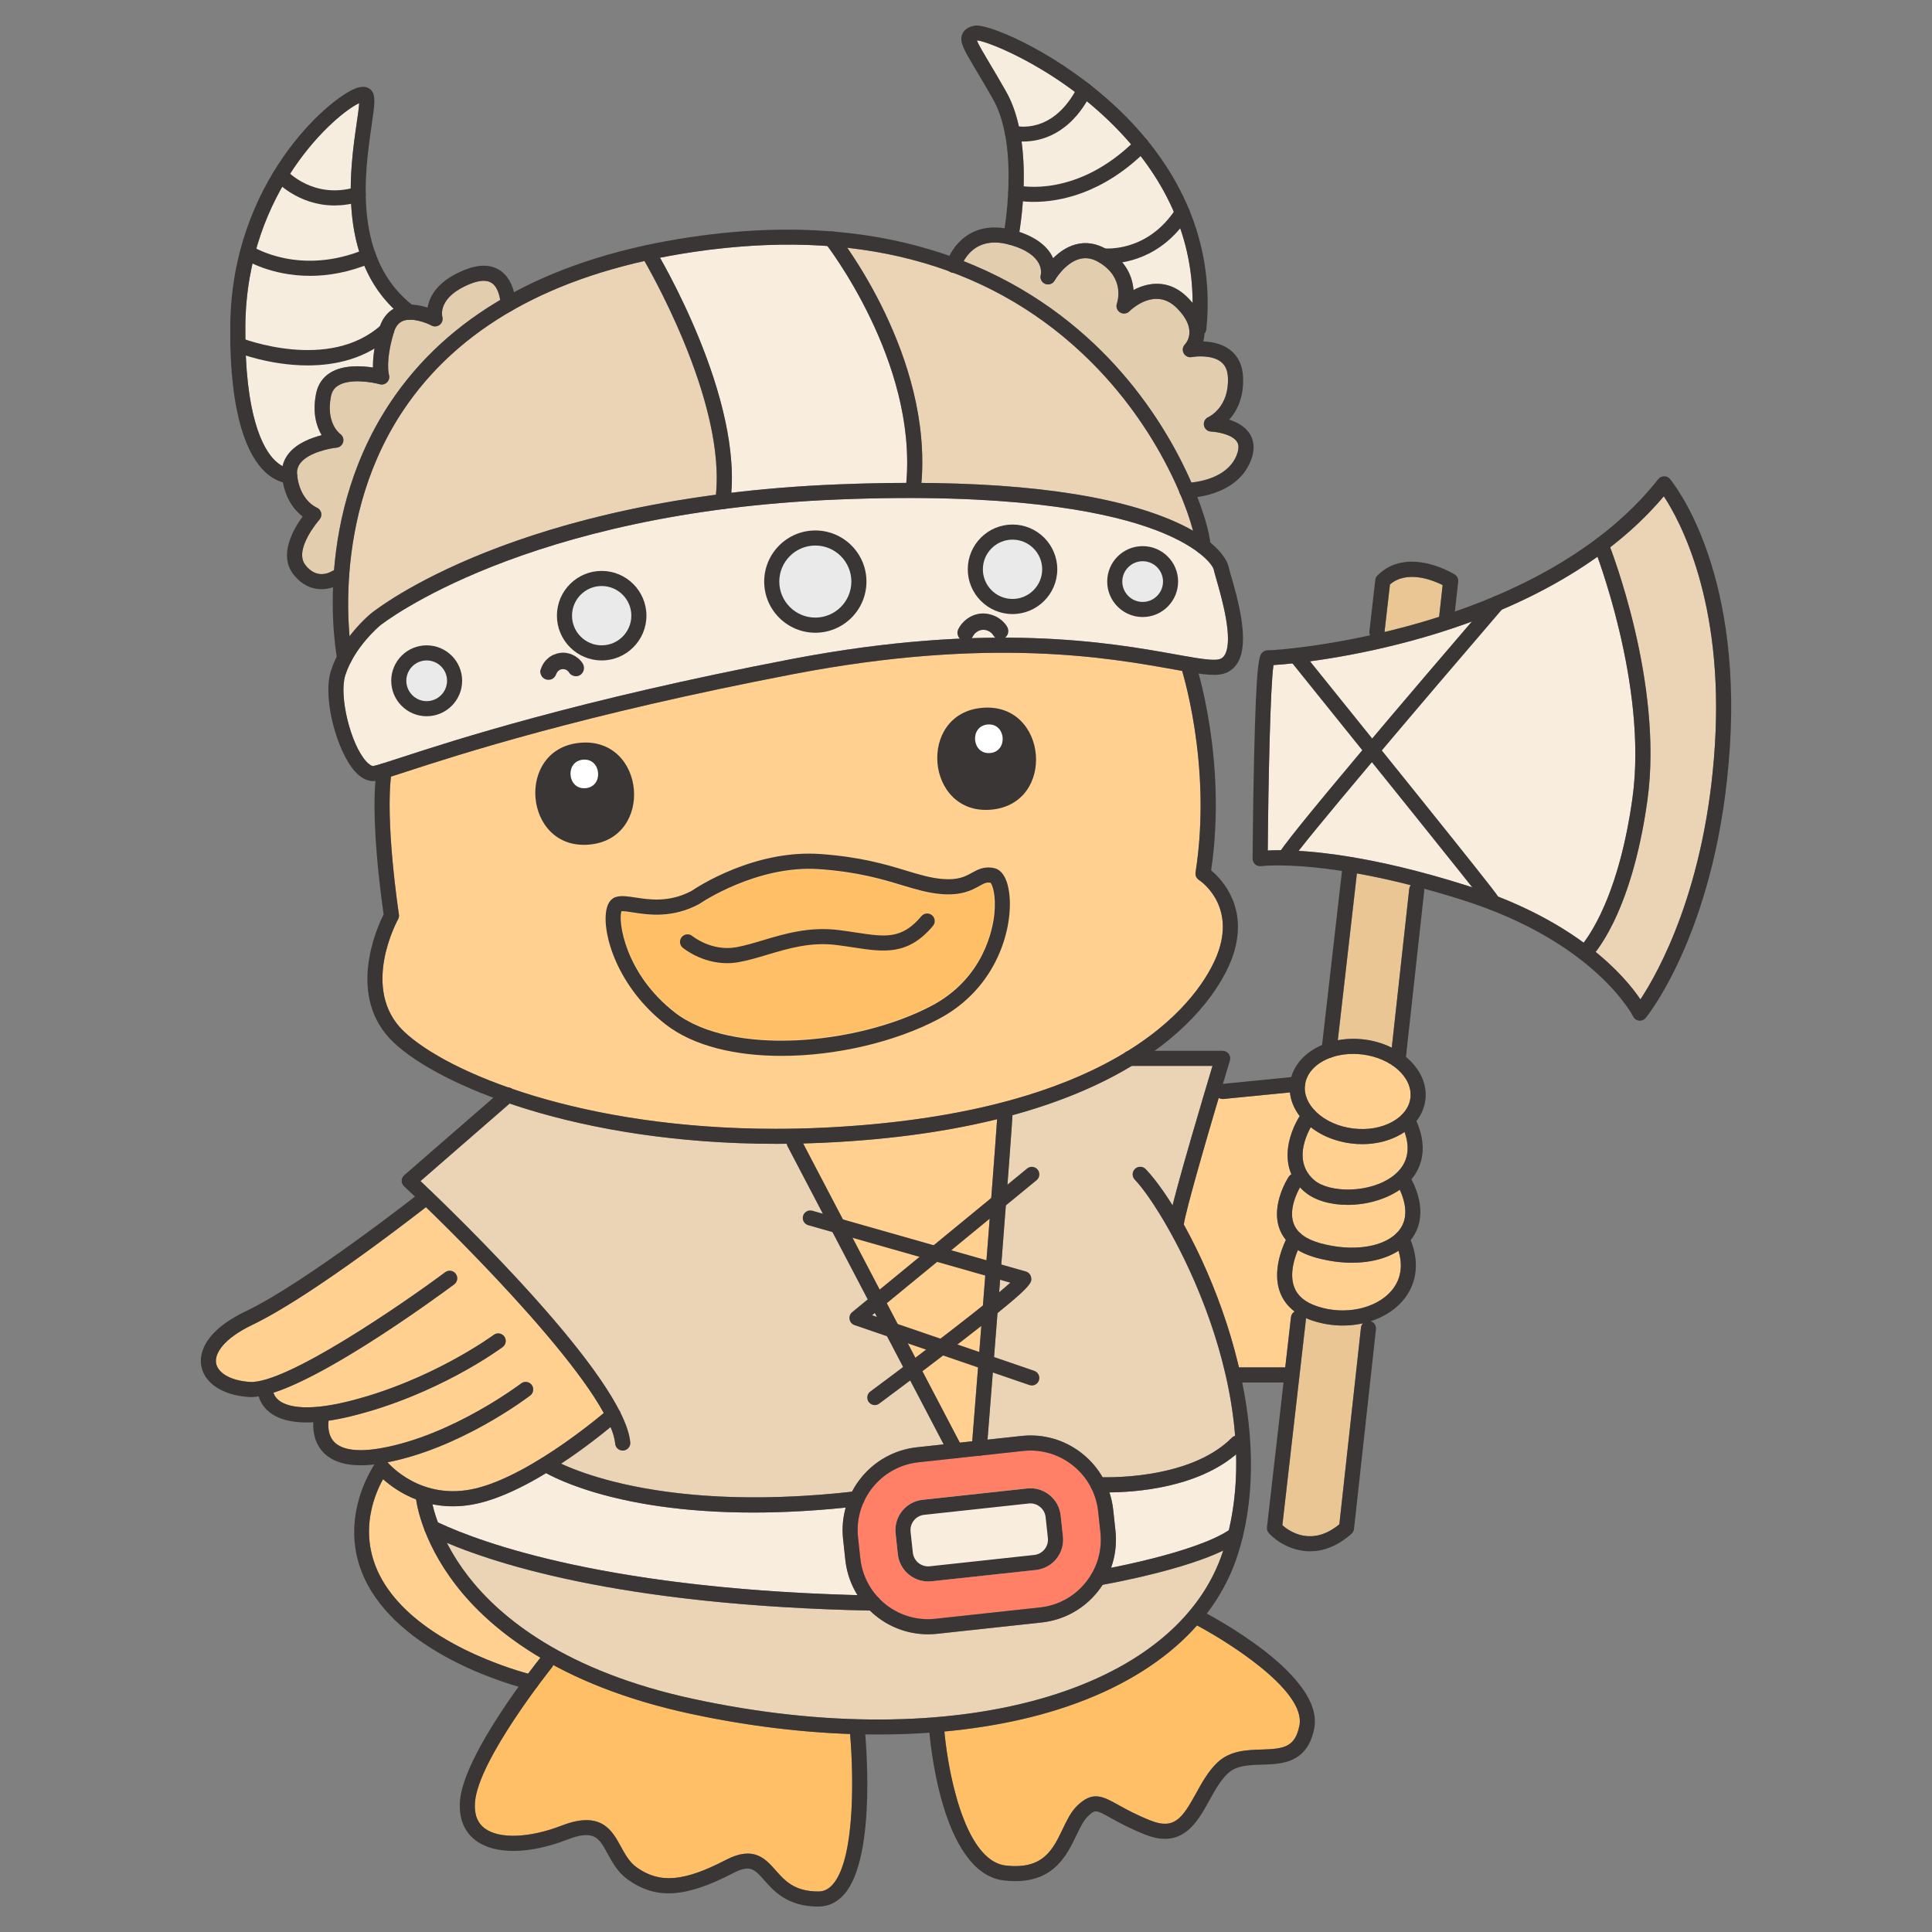 <svg xmlns="http://www.w3.org/2000/svg" xml:space="preserve" id="DuckHalloween" x="0" y="0" version="1.1" viewBox="0 0 512 512" enable-background="new 0 0 512 512">
  <rect x="0" y="0" width="512" height="512" fill="#808080" stroke="none"/>
  <g fill="#000000" class="color000000 svgShape">
    <g fill="#000000" class="color000000 svgShape">
      <g fill="#000000" class="color000000 svgShape">
        <g fill="#000000" class="color000000 svgShape">
          <path d="M368.36,154.89c4.54-3.89,11.34-1.14,13.96,0.16l-0.93,8.42c-1.49,0.48-2.96,0.93-4.38,1.35
					c-3.48,1.02-6.86,1.91-10.1,2.68L368.36,154.89z" fill="#eac694" class="coloreab894 svgShape"></path>
        </g>
      </g>
      <g fill="#000000" class="color000000 svgShape">
        <g fill="#000000" class="color000000 svgShape">
          <path d="M370.78,326.06c-0.22,0.27-0.45,0.53-0.7,0.78c-0.02,0.02-0.04,0.04-0.06,0.06
					c-3.91,3.76-11.95,4.83-20.17,2.55c-3.74-1.04-6.1-2.77-6.99-5.14c-1.37-3.62,0.76-8.04,1.66-9.64c0.34,0.37,0.7,0.73,1.11,1.08
					c2.75,2.39,7.02,3.56,11.52,3.56c4.86,0,9.98-1.38,13.81-4.04C372.48,318.59,373.39,322.78,370.78,326.06z" fill="#ffd08f" class="colorffec8f svgShape"></path>
        </g>
      </g>
      <g fill="#000000" class="color000000 svgShape">
        <g fill="#000000" class="color000000 svgShape">
          <path d="M371.05,300.71c0.41-0.23,0.79-0.48,1.16-0.73c1.7,4.75,0.72,8.71-2.9,11.55
					c-6.08,4.76-17.02,4.7-21.07,1.18c-5.11-4.44-2.62-10.84-0.89-14c2.92,2.3,6.68,3.82,10.77,4.32c0.97,0.12,1.94,0.18,2.9,0.18
					C364.67,303.21,368.15,302.35,371.05,300.71z" fill="#ffd08f" class="colorffec8f svgShape"></path>
        </g>
      </g>
      <g fill="#000000" class="color000000 svgShape">
        <g fill="#000000" class="color000000 svgShape">
          <path d="M321.33,282.48c-1.16,3.87-3.46,11.54-5.68,19.22c-2.54,8.79-4.05,14.27-4.91,17.76
					c-2.6-4.17-5.07-7.48-7.13-9.62c-0.76-0.8-2.03-0.82-2.83-0.06c-0.8,0.76-0.82,2.03-0.06,2.83c6.36,6.63,24.09,36.18,26.59,67.9
					c-0.31,0.09-0.6,0.25-0.85,0.5c-10.2,10.24-29.52,10.56-34.28,10.48c-1.35-2.34-3.12-4.44-5.29-6.19
					c-4.6-3.7-10.35-5.39-16.21-4.75l-8.99,0.97c0.51-6.35,1.93-24.36,3.34-42.4c0.88-11.21,1.74-22.43,2.37-30.86
					c0.31-4.22,0.57-7.74,0.74-10.22c0.07-1.04,0.13-1.85,0.16-2.51c13.27-3.63,23.59-8.22,31.61-13.06H321.33z" fill="#ead4b5" class="coloreaceb5 svgShape"></path>
        </g>
      </g>
      <g fill="#000000" class="color000000 svgShape">
        <g fill="#000000" class="color000000 svgShape">
          <path d="M325.65,405.53c-7.27,4.8-23.78,8.48-31.23,9.96c1.12-3.11,1.55-6.45,1.19-9.84l-0.6-5.54
					c-0.17-1.59-0.52-3.13-1.02-4.61c6.8-0.05,23.09-1.16,33.59-10.09C327.75,392.13,327.19,398.9,325.65,405.53z" fill="#f9eede" class="colorf9eade svgShape"></path>
        </g>
      </g>
      <g fill="#000000" class="color000000 svgShape">
        <g fill="#000000" class="color000000 svgShape">
          <path d="M116.04,403.45c-0.72-1.96-1.17-3.6-1.45-4.82c3.55,0.73,7.68,0.84,12.33-0.27
					c5.81-1.38,12.1-4.5,17.82-7.96c4.38,2.41,21.49,10.44,54.88,10.44c7.36,0,15.53-0.39,24.51-1.32c-0.75,2.64-1.01,5.46-0.7,8.35
					l0.6,5.54c0.37,3.42,1.51,6.58,3.23,9.33c-66.76-1.76-99.74-13.93-110.94-19.16C116.22,403.53,116.13,403.49,116.04,403.45z" fill="#f9eede" class="colorf9eade svgShape"></path>
        </g>
      </g>
      <g fill="#000000" class="color000000 svgShape">
        <g fill="#000000" class="color000000 svgShape">
          <path d="M232.93,423.55c-0.07-0.08-0.15-0.16-0.23-0.23c-2.56-2.76-4.27-6.34-4.71-10.35l-0.6-5.54
					c-1.07-9.91,6.11-18.84,16.02-19.91l27.7-3c0.67-0.07,1.33-0.11,1.99-0.11c4.1,0,8.04,1.39,11.28,3.99
					c3.76,3.03,6.12,7.33,6.64,12.13l0.6,5.54c0.52,4.8-0.86,9.51-3.89,13.27c-3.03,3.76-7.34,6.12-12.13,6.64l-27.7,3
					c-0.65,0.07-1.31,0.11-1.96,0.11C240.85,429.1,236.23,426.98,232.93,423.55z" fill="#ff8066" class="colorc69e7d svgShape"></path>
        </g>
      </g>
      <g fill="#000000" class="color000000 svgShape">
        <g fill="#000000" class="color000000 svgShape">
          <path d="M254.35,382.31l-41.53-79.29c6.06-0.16,12.31-0.51,18.74-1.1c12.42-1.14,23.23-3,32.67-5.33
					c-0.72,10.96-4.13,54.54-6.59,85.36L254.35,382.31z" fill="#ffd08f" class="colorffec8f svgShape"></path>
        </g>
      </g>
      <g fill="#000000" class="color000000 svgShape">
        <g fill="#000000" class="color000000 svgShape">
          <path d="M224.54,65.67c9.59,1.07,18.62,3.16,27.08,6.26c0.17,0.11,0.35,0.21,0.55,0.27
					c0.12,0.03,0.23,0.05,0.35,0.07c12.72,4.79,24.14,11.89,34.19,21.3c13.37,12.51,21.44,26.58,25.81,36.8
					c0.05,0.26,0.16,0.51,0.31,0.72c1.63,3.9,2.71,7.19,3.32,9.57c-2.78-1.6-6.38-3.26-11.05-4.85
					c-14.76-5.03-35.21-7.64-60.93-7.83C246.47,100.54,230.93,74.91,224.54,65.67z" fill="#ead4b5" class="coloreaceb5 svgShape"></path>
        </g>
      </g>
      <g fill="#000000" class="color000000 svgShape">
        <g fill="#000000" class="color000000 svgShape">
          <path d="M266.62,24.24c-1.74-3.06-3.22-5.54-4.41-7.54c-1.54-2.58-2.9-4.86-3.3-5.95
					c0.04-0.01,0.08-0.02,0.13-0.03c2.48,0.13,22.86,7.82,39.02,25.6c11.96,13.16,17.99,27.92,17.99,43.94
					c-0.4-0.48-0.83-0.96-1.32-1.45c-4.9-4.9-10.4-4.06-14.35-1.99c-0.26-3.51-1.98-7.71-7.04-10.73c-2.71-1.62-5.49-2.07-8.26-1.34
					c-2.45,0.65-4.48,2.16-5.99,3.66c-0.11-0.25-0.24-0.5-0.38-0.75c-1.53-2.73-4.41-4.81-8.56-6.21
					C271.1,55.51,273.46,36.26,266.62,24.24z" fill="#f7eddf" class="colorf7f2df svgShape"></path>
        </g>
      </g>
      <g fill="#000000" class="color000000 svgShape">
        <g fill="#000000" class="color000000 svgShape">
          <path d="M267.36,64.78c9.72,2.61,8.51,7.83,8.46,8.02c-0.29,0.98,0.2,2.01,1.14,2.41
					c0.94,0.39,2.02,0.02,2.52-0.86c0.03-0.05,2.72-4.69,6.63-5.73c1.71-0.45,3.4-0.16,5.17,0.9c6.99,4.18,4.81,10.61,4.72,10.87
					c-0.32,0.88,0.01,1.86,0.8,2.37c0.79,0.51,1.82,0.4,2.49-0.26c0.69-0.68,6.94-6.53,12.6-0.86c5.61,5.61,2.5,9.22,2.14,9.6
					c-0.62,0.62-0.76,1.57-0.35,2.35s1.28,1.2,2.14,1.03c1.38-0.26,5.47-0.54,7.75,1.26c1.15,0.9,1.75,2.25,1.84,4.12
					c0.39,7.88-4.98,10.43-5.19,10.53c-0.85,0.37-1.33,1.29-1.16,2.2s0.96,1.59,1.89,1.63c1.36,0.05,5.54,0.66,6.84,2.67
					c0.21,0.32,0.85,1.31-0.06,3.58c-2.27,5.69-9.17,6.97-12.01,7.26c-3.95-9.05-10.43-20.37-20.15-31.02
					c-9.16-10.04-22.22-20.58-40.21-27.65C256.68,66.77,260.01,62.81,267.36,64.78z" fill="#e2cdaf" class="colore2d8af svgShape"></path>
        </g>
      </g>
      <g fill="#000000" class="color000000 svgShape">
        <g fill="#000000" class="color000000 svgShape">
          <path d="M183.74,66.77c12.54-1.85,24.39-2.37,35.53-1.57c3.38,4.55,23.53,33.11,20.9,62.77
					c-5.83,0.01-11.89,0.14-18.24,0.4c-10.05,0.4-19.41,1.18-28.15,2.22c1.87-23.5-13.96-53.57-18.89-62.29
					C177.78,67.73,180.73,67.22,183.74,66.77z" fill="#f9eede" class="colorf9eade svgShape"></path>
        </g>
      </g>
      <g fill="#000000" class="color000000 svgShape">
        <g fill="#000000" class="color000000 svgShape">
          <path d="M65.02,86.24c0.38-35.86,24.11-56.12,30.17-58.91c-0.08,1.33-0.4,3.47-0.68,5.43
					c-1.68,11.53-5.06,34.81,9.81,49.06c-1.4,0.81-2.95,2.3-3.79,5.11c-1.44,4.79-1.74,8.23-1.69,10.46
					c-3.05-0.46-7.88-0.74-11.3,1.36c-1.99,1.22-3.3,3.13-3.77,5.51c-1.04,5.21,0.13,8.81,1.48,11.06c-2.77,0.71-6.5,2.1-8.69,4.79
					c-0.85,1.04-1.41,2.19-1.68,3.43c-0.56-0.29-1.22-0.73-1.94-1.41C69.88,119.21,64.77,110.66,65.02,86.24z" fill="#f7eddf" class="colorf7f2df svgShape"></path>
        </g>
      </g>
      <g fill="#000000" class="color000000 svgShape">
        <g fill="#000000" class="color000000 svgShape">
          <path d="M87.96,151.38c-0.66,0.4-4.09,2.2-7.06-1.66c-3.16-4.11,3.69-11.93,3.75-12.01
					c0.44-0.48,0.6-1.15,0.46-1.79c-0.14-0.64-0.6-1.17-1.2-1.41c-0.18-0.08-4.47-1.91-5.18-8.64c-0.13-1.23,0.18-2.29,0.94-3.23
					c2.21-2.72,7.64-3.81,9.54-4c0.83-0.08,1.51-0.67,1.72-1.47c0.22-0.8-0.09-1.66-0.76-2.15c-0.16-0.12-3.88-2.92-2.47-9.97
					c0.26-1.31,0.88-2.23,1.94-2.88c3.1-1.91,8.98-0.89,10.99-0.33c0.7,0.2,1.45-0.02,1.96-0.54c0.51-0.52,0.69-1.29,0.48-1.99
					c-0.01-0.04-1-3.55,1.29-11.22c0.47-1.56,1.24-2.54,2.36-3.01c2.5-1.04,6.35,0.51,7.62,1.19c0.7,0.38,1.56,0.29,2.19-0.21
					s0.89-1.34,0.68-2.11c-0.06-0.21-1.33-5.23,7.4-8.72c2.51-1,4.42-1.08,5.69-0.23c1.43,0.96,2.03,3.06,2.24,4.51
					c-11.31,6.67-20.58,15.06-27.72,25.14c-11.31,15.96-15.24,33.15-16.31,46.52C88.33,151.2,88.14,151.27,87.96,151.38z" fill="#e2cdaf" class="colore2d8af svgShape"></path>
        </g>
      </g>
      <g fill="#000000" class="color000000 svgShape">
        <g fill="#000000" class="color000000 svgShape">
          <path d="M108.1,106.95c7.05-9.95,16.29-18.18,27.65-24.68c0.01-0.01,0.02-0.01,0.03-0.02
					c10.03-5.73,21.71-10.1,35-13.08c3.78,6.6,21.27,38.64,18.93,61.94c-62.27,8.26-90.2,30.48-91.53,31.57c0,0,0,0-0.01,0.01
					c-0.19,0.15-2.84,2.38-5.55,5.93C91.64,157.41,91.43,130.46,108.1,106.95z" fill="#ead4b5" class="coloreaceb5 svgShape"></path>
        </g>
      </g>
      <g fill="#000000" class="color000000 svgShape">
        <g fill="#000000" class="color000000 svgShape">
          <path d="M97.05,201.78c-4.16-4.57-7.27-17.37-5.55-22.81c2.33-7.38,9-13.02,9.22-13.2
					c0.63-0.51,38.18-30.06,121.38-33.41c44.71-1.8,69.12,2.94,81.72,7.23c13.74,4.68,17.55,10.14,17.82,11.34
					c0.14,0.62,0.41,1.55,0.74,2.73c1.36,4.72,4.54,15.76,2.21,19.85c-0.37,0.65-0.84,1.02-1.52,1.2
					c-1.77,0.47-6.08-0.31-11.54-1.29c-17.21-3.09-49.23-8.83-101.9,1.26c-56.75,10.88-89.46,21.53-103.42,26.08
					c-3.51,1.14-6.04,1.97-7.19,2.21C98.56,203.08,97.82,202.63,97.05,201.78z" fill="#f9eede" class="colorf9eade svgShape"></path>
        </g>
      </g>
      <g fill="#000000" class="color000000 svgShape">
        <g fill="#000000" class="color000000 svgShape">
          <path d="M105.48,243.64c0.22-0.39,0.3-0.84,0.24-1.29c-0.04-0.24-3.59-23.6-2.11-36.53
					c1.08-0.34,2.35-0.76,3.86-1.25c13.89-4.53,46.43-15.13,102.93-25.95c51.94-9.95,83.49-4.29,100.44-1.25
					c0.86,0.15,1.68,0.3,2.45,0.44c1.54,5.23,7.53,28.05,3.55,53.4c-0.12,0.79,0.23,1.57,0.9,2c0.09,0.06,9.42,6.16,5.24,18.68
					c-1.22,3.66-6.42,15.71-24.27,26.73c-0.24,0.09-0.46,0.23-0.65,0.4c-13.73,8.32-34.76,15.98-66.85,18.94
					c-8.95,0.82-17.51,1.2-25.69,1.2c-28.7,0-52.42-4.62-69.8-10.6c-0.3-0.2-0.64-0.32-0.98-0.34
					c-13.26-4.67-22.71-10.12-27.68-14.85C95.28,262.15,105.38,243.82,105.48,243.64z" fill="#ffd08f" class="colorffec8f svgShape"></path>
        </g>
      </g>
      <g fill="#000000" class="color000000 svgShape">
        <g fill="#000000" class="color000000 svgShape">
          <path d="M135.06,292.45c17.82,6.05,41.84,10.68,70.69,10.68c0.9,0,1.83-0.02,2.74-0.03
					c0.03,0.21,0.09,0.43,0.2,0.63l41.4,79.05l-7.09,0.77c-7.6,0.82-13.9,5.44-17.2,11.76c-44.76,4.97-69.16-3.75-77.09-7.42
					c5.74-3.78,10.53-7.57,13.11-9.7c0.67,1.64,1.11,3.13,1.23,4.41c0.1,1.04,0.97,1.81,1.99,1.81c0.06,0,0.12,0,0.19-0.01
					c1.1-0.1,1.91-1.08,1.81-2.18c-0.21-2.22-1.12-4.86-2.58-7.79c-0.07-0.24-0.18-0.47-0.34-0.67
					c-10.33-20.07-44.64-53.16-52.67-60.77L135.06,292.45z" fill="#ead4b5" class="coloreaceb5 svgShape"></path>
        </g>
      </g>
      <g fill="#000000" class="color000000 svgShape">
        <g fill="#000000" class="color000000 svgShape">
          <path d="M88.5,382.07c-1.59-1.73-1.58-4.2-1.43-5.57c1.87-0.28,3.87-0.67,6-1.19c22.84-5.6,39.45-17.82,40.15-18.34
					c0.89-0.66,1.07-1.91,0.41-2.8c-0.66-0.89-1.91-1.07-2.8-0.41c-0.16,0.12-16.65,12.25-38.71,17.66
					c-11.81,2.9-16.46,1.07-18.18-0.28c-0.9-0.7-1.3-1.49-1.48-2.06c15.95-5.16,44.25-26.01,47.9-28.72
					c0.89-0.66,1.07-1.91,0.41-2.8c-0.66-0.89-1.91-1.07-2.8-0.41c-11.16,8.31-42.22,29.74-51.81,29.07
					c-4.89-0.34-8.38-2.27-8.89-4.93c-0.47-2.48,1.8-6.47,9.62-10.21c14.54-6.96,39.81-26.37,45.99-31.18
					c14.56,14.1,38.67,39.11,47.14,54.57c-4.5,3.75-20.96,16.89-34.02,19.99c-14.29,3.39-22.8-6.38-23.27-6.93
					c19.49-3.81,37.05-17.13,37.81-17.71c0.88-0.67,1.04-1.93,0.37-2.8c-0.67-0.88-1.93-1.04-2.8-0.37
					c-0.18,0.14-18.29,13.87-37.27,17.17C94.78,384.87,90.52,384.27,88.5,382.07z" fill="#ffd08f" class="colorffec8f svgShape"></path>
        </g>
      </g>
      <g fill="#000000" class="color000000 svgShape">
        <g fill="#000000" class="color000000 svgShape">
          <path d="M102.8,421.08c-8.77-12.53-3.86-24.45-1.28-29.09c1.76,1.59,4.73,3.81,8.74,5.36
					c0.4,2.68,2.3,12.01,10.57,22.72c4.56,5.92,11.63,12.86,22.39,19.24c-0.03,0.03-0.06,0.05-0.08,0.09
					c-0.19,0.24-1.42,1.78-3.19,4.14C134.49,442.04,112.79,435.34,102.8,421.08z" fill="#ffd08f" class="colorffec8f svgShape"></path>
        </g>
      </g>
      <g fill="#000000" class="color000000 svgShape">
        <g fill="#000000" class="color000000 svgShape">
          <path d="M220.62,499.47c-1.08,1.2-2.31,1.79-3.74,1.79c-6.38,0-8.9-2.86-11.34-5.62
					c-2.72-3.08-5.81-6.57-13.15-2.76c-11.15,5.78-17.55,6.33-23.64,2.01c-1.94-1.38-3.1-3.5-4.22-5.54
					c-2.33-4.27-5.23-9.59-15.66-5.56c-8.54,3.3-16.53,3.61-20.37,0.78c-2-1.48-2.86-3.74-2.63-6.91
					c0.8-11.24,20.18-35.5,20.38-35.75c0.16-0.21,0.28-0.43,0.35-0.67c9.39,5.09,21.3,9.69,36.43,12.95
					c14.37,3.09,28.6,4.86,42.24,5.34C226.16,469.7,226.77,492.64,220.62,499.47z" fill="#ffbf66" class="colorffa255 svgShape"></path>
        </g>
      </g>
      <g fill="#000000" class="color000000 svgShape">
        <g fill="#000000" class="color000000 svgShape">
          <path d="M183.87,450.27c-34.21-7.36-51.35-21.68-59.7-32.4c-2.47-3.17-4.34-6.22-5.75-8.98
					c16.24,6.81,50.16,16.65,112.13,17.94c3.99,3.9,9.43,6.28,15.4,6.28c0.79,0,1.6-0.04,2.39-0.13l27.7-3
					c5.86-0.63,11.12-3.51,14.82-8.11c0.49-0.61,0.93-1.23,1.35-1.88c4.17-0.75,21.55-4.08,31.96-9.07
					C312.03,448.6,253.04,465.15,183.87,450.27z" fill="#ead4b5" class="coloreaceb5 svgShape"></path>
        </g>
      </g>
      <g fill="#000000" class="color000000 svgShape">
        <g fill="#000000" class="color000000 svgShape">
          <path d="M344.35,457.28c-1.15,5.83-4.24,6.19-10.05,6.36c-3.88,0.12-8.28,0.25-11.64,3.4
					c-2.44,2.29-4.11,5.31-5.72,8.23c-3.55,6.43-5.69,9.67-11.9,7.23c-3.97-1.56-6.73-3.1-8.75-4.22
					c-4.09-2.28-6.79-3.79-10.97,0.39c-1.56,1.55-2.58,3.7-3.67,5.98c-2.67,5.56-5.19,10.82-15.06,9.74
					c-10.97-1.2-15.37-24.89-16.32-35.52c9.03-0.84,17.61-2.33,25.56-4.5c17.88-4.87,32-13,41.4-23.61
					C326.5,435.73,346.12,448.32,344.35,457.28z" fill="#ffbf66" class="colorffa255 svgShape"></path>
        </g>
      </g>
      <g fill="#000000" class="color000000 svgShape">
        <g fill="#000000" class="color000000 svgShape">
          <path d="M340.41,362.37h-12.09c-3.41-14.54-9.08-27.89-14.61-37.84c0.42-3.24,5.08-19.51,9.26-33.58
					c0.31,0.19,0.67,0.3,1.05,0.3c0.07,0,0.13,0,0.2-0.01l17.64-1.74c0.22,2.19,1.1,4.32,2.57,6.25c-2.35,3.78-4.56,10-2.2,15.45
					c-0.27,0.15-0.52,0.36-0.7,0.64c-0.2,0.3-4.83,7.44-2.43,13.85c0.4,1.06,0.97,2.01,1.68,2.88c-1.25,2.61-3.55,8.58-1.56,13.9
					c0.76,2.04,2.07,3.73,3.87,5.09c-0.53,0.31-0.9,0.85-0.98,1.5l-1.52,13.33C340.53,362.38,340.47,362.37,340.41,362.37z" fill="#ffd08f" class="colorffec8f svgShape"></path>
        </g>
      </g>
      <g fill="#000000" class="color000000 svgShape">
        <g fill="#000000" class="color000000 svgShape">
          <path d="M360.68,351.83l-5.73,52.13c-7.24,5.98-13.14,1.97-15.11,0.25l6.26-54.7c0.01-0.07,0-0.14,0-0.2
					c0.55,0.24,1.12,0.47,1.72,0.67c2.64,0.88,5.37,1.3,8.04,1.3c1.84,0,3.64-0.22,5.37-0.61
					C360.93,350.97,360.73,351.37,360.68,351.83z" fill="#eac694" class="coloreab894 svgShape"></path>
        </g>
      </g>
      <g fill="#000000" class="color000000 svgShape">
        <g fill="#000000" class="color000000 svgShape">
          <path d="M368.63,342.18c-4.15,4.71-12.37,6.4-19.55,4c-3.22-1.07-5.22-2.74-6.11-5.11
					c-1.27-3.37-0.02-7.41,0.98-9.79c1.36,0.82,2.97,1.49,4.82,2.01c3.26,0.91,6.48,1.34,9.52,1.34c4.79,0,9.1-1.1,12.32-3.16
					C371.87,335.52,371.2,339.26,368.63,342.18z" fill="#ffd08f" class="colorffec8f svgShape"></path>
        </g>
      </g>
      <g fill="#000000" class="color000000 svgShape">
        <g fill="#000000" class="color000000 svgShape">
          <path d="M373.78,290.96c-0.31,2.5-1.97,4.73-4.69,6.27c-2.92,1.65-6.64,2.3-10.48,1.83c-3.84-0.47-7.29-2-9.72-4.3
					c-2.27-2.15-3.35-4.71-3.04-7.22c0.4-3.3,3.09-5.93,6.87-7.27c0.1-0.03,0.2-0.06,0.29-0.1c1.69-0.56,3.58-0.87,5.58-0.87
					c0.79,0,1.61,0.05,2.43,0.15C368.71,280.38,374.44,285.55,373.78,290.96z" fill="#ffd08f" class="colorffec8f svgShape"></path>
        </g>
      </g>
      <g fill="#000000" class="color000000 svgShape">
        <g fill="#000000" class="color000000 svgShape">
          <path d="M373.46,235.57l-4.63,42.09c-2.18-1.09-4.66-1.87-7.33-2.19c-2.42-0.3-4.77-0.2-6.96,0.21l5.06-44.21
					c4.23,0.75,8.99,1.77,14.27,3.12C373.65,234.87,373.5,235.2,373.46,235.57z" fill="#eac694" class="coloreab894 svgShape"></path>
        </g>
      </g>
      <g fill="#000000" class="color000000 svgShape">
        <g fill="#000000" class="color000000 svgShape">
          <path d="M338.88,225.32c-1.17,0-2.15,0.03-2.92,0.07c0.15-17.46,0.66-43.32,1.52-49.15
					c5.1-0.3,20.91-1.88,39.96-7.39c13.71-3.97,30.87-10.6,45.9-21.34c3.06,8.55,12.81,38.49,9.27,64
					c-3.29,23.7-10.24,34.78-12.93,38.31c-7.19-5.26-17.16-10.76-30.77-15.08C363.23,226.58,346.67,225.32,338.88,225.32z" fill="#f9eede" class="colorf9eade svgShape"></path>
        </g>
      </g>
      <g fill="#000000" class="color000000 svgShape">
        <g fill="#000000" class="color000000 svgShape">
          <path d="M454.46,197.53c-2.39,37.88-15.09,60.31-19.73,67.32c-1.9-2.82-5.59-7.47-11.87-12.58
					c3.13-4.06,10.31-15.69,13.72-40.2c3.89-28-7.22-59.96-9.87-67.04c5.13-3.97,9.95-8.45,14.22-13.52
					C445.11,137.85,456.87,159.31,454.46,197.53z" fill="#ead4b5" class="coloreaceb5 svgShape"></path>
        </g>
      </g>
      <g fill="#000000" class="color000000 svgShape">
        <g fill="#000000" class="color000000 svgShape">
          <path d="M246.83,419.05l27.7-3c2.14-0.23,4.07-1.29,5.42-2.97c1.35-1.68,1.97-3.79,1.73-5.93l-0.6-5.54
					c-0.23-2.14-1.28-4.07-2.96-5.42c-1.68-1.35-3.73-1.97-5.93-1.74l-27.7,3c-4.42,0.48-7.63,4.47-7.16,8.9l0.6,5.54
					c0.45,4.13,3.96,7.2,8.03,7.2C246.25,419.1,246.54,419.08,246.83,419.05z" fill="#f9eede" class="colorf9eade svgShape"></path>
        </g>
      </g>
      <g fill="#000000" class="color000000 svgShape">
        <g fill="#000000" class="color000000 svgShape">
          <path d="M241.92,411.46l-0.6-5.54c-0.24-2.23,1.38-4.25,3.61-4.49l27.69-3c0.15-0.02,0.3-0.03,0.46-0.03
					c0.93,0,1.81,0.31,2.54,0.9c0.85,0.68,1.38,1.65,1.5,2.73l0.6,5.54c0.12,1.08-0.19,2.14-0.88,2.99
					c-0.68,0.85-1.65,1.38-2.73,1.5l-27.69,3C244.17,415.32,242.16,413.69,241.92,411.46z" fill="#f9eede" class="colorf9eade svgShape"></path>
        </g>
      </g>
    </g>
    <g id="body16" fill="#000000" class="color000000 svgShape">
      <g fill="#000000" class="color000000 svgShape">
        <g fill="#000000" class="color000000 svgShape">
          <g fill="#000000" class="color000000 svgShape">
            <path d="M98.89,207c-1.3,0-2.99-0.54-4.79-2.52c-4.71-5.18-8.73-19.33-6.4-26.71
						c2.72-8.61,10.18-14.82,10.49-15.08c0,0,0,0,0.01-0.01c1.54-1.26,38.78-30.89,123.76-34.31c36.4-1.46,64.38,1.04,83.17,7.44
						c18.15,6.18,20.25,13.45,20.43,14.26c0.11,0.5,0.38,1.42,0.68,2.49c1.75,6.07,5,17.38,1.85,22.93
						c-0.9,1.58-2.27,2.65-3.98,3.09c-2.62,0.69-6.63-0.03-13.26-1.22c-16.95-3.04-48.5-8.7-100.44,1.25
						c-56.5,10.83-89.04,21.43-102.93,25.95c-3.89,1.27-6.24,2.03-7.6,2.32C99.58,206.96,99.24,207,98.89,207z M100.72,165.77
						c-0.21,0.18-6.89,5.82-9.22,13.2c-1.72,5.45,1.39,18.24,5.55,22.82c0.77,0.85,1.51,1.3,1.98,1.2c1.15-0.25,3.69-1.07,7.2-2.22
						c13.97-4.55,46.67-15.2,103.42-26.08c52.67-10.09,84.69-4.35,101.9-1.26c5.46,0.98,9.77,1.75,11.54,1.29
						c0.68-0.18,1.14-0.55,1.52-1.2c2.32-4.09-0.86-15.13-2.21-19.85c-0.34-1.18-0.61-2.11-0.74-2.73
						c-0.27-1.21-4.08-6.66-17.82-11.34c-12.6-4.29-37.01-9.03-81.72-7.23C138.9,135.71,101.35,165.26,100.72,165.77z" fill="#3a3636" class="color873c1e svgShape"></path>
          </g>
        </g>
        <g fill="#000000" class="color000000 svgShape">
          <g fill="#000000" class="color000000 svgShape">
            <path d="M91.32,176.3c-0.94,0-1.78-0.66-1.96-1.62c-0.3-1.55-7.06-38.25,15.47-70.05
						c15.89-22.41,42.24-36.48,78.33-41.82c59.26-8.76,93.85,13.68,112.43,34.05c19.43,21.3,25.9,45.26,25.14,48.41
						c-0.26,1.07-1.34,1.73-2.42,1.47c-1.04-0.25-1.7-1.29-1.49-2.33c0.21-3.26-7.13-29.35-30.09-50.84
						c-25.73-24.08-60.38-33.1-102.98-26.8c-34.94,5.17-60.39,18.67-75.62,40.14c-21.56,30.37-14.91,66.65-14.84,67.02
						c0.21,1.08-0.5,2.13-1.59,2.34C91.57,176.29,91.45,176.3,91.32,176.3z M316.83,144.33c0,0.02-0.01,0.03-0.01,0.05
						C316.83,144.36,316.83,144.34,316.83,144.33z" fill="#3a3636" class="color873c1e svgShape"></path>
          </g>
        </g>
        <g fill="#000000" class="color000000 svgShape">
          <g fill="#000000" class="color000000 svgShape">
            <path d="M242.17,130.22c-0.06,0-0.12,0-0.18-0.01c-1.1-0.1-1.91-1.07-1.81-2.17c2.9-32.26-21.14-63.19-21.39-63.49
						c-0.68-0.87-0.53-2.12,0.33-2.81c0.87-0.68,2.12-0.53,2.81,0.33c1.03,1.31,25.27,32.5,22.23,66.33
						C244.06,129.44,243.19,130.22,242.17,130.22z" fill="#3a3636" class="color873c1e svgShape"></path>
          </g>
        </g>
        <g fill="#000000" class="color000000 svgShape">
          <g fill="#000000" class="color000000 svgShape">
            <path d="M191.54,134.9c-0.09,0-0.19-0.01-0.28-0.02c-1.09-0.15-1.86-1.16-1.7-2.26
						c3.66-26.03-19.25-64.3-19.48-64.68c-0.57-0.95-0.27-2.17,0.68-2.75c0.95-0.57,2.17-0.27,2.75,0.68
						c0.98,1.62,23.87,39.88,20.02,67.31C193.37,134.18,192.52,134.9,191.54,134.9z" fill="#3a3636" class="color873c1e svgShape"></path>
          </g>
        </g>
        <g fill="#000000" class="color000000 svgShape">
          <g fill="#000000" class="color000000 svgShape">
            <path d="M314.49,131.97c-1.1,0-2-0.89-2-1.99c0-1.1,0.89-2,1.99-2.01c0.1,0,10.38-0.15,13.25-7.34
						c0.91-2.27,0.27-3.26,0.06-3.58c-1.31-2.01-5.48-2.62-6.84-2.67c-0.93-0.04-1.72-0.71-1.89-1.63c-0.17-0.92,0.31-1.83,1.16-2.2
						c0.21-0.1,5.58-2.65,5.19-10.53c-0.09-1.87-0.69-3.22-1.84-4.12c-2.28-1.8-6.37-1.52-7.75-1.26c-0.86,0.16-1.73-0.26-2.14-1.03
						s-0.27-1.73,0.35-2.35c0.36-0.38,3.47-3.99-2.14-9.6c-5.67-5.67-11.91,0.18-12.6,0.86c-0.67,0.66-1.7,0.77-2.49,0.26
						c-0.79-0.51-1.12-1.49-0.8-2.37c0.09-0.26,2.26-6.68-4.72-10.87c-1.77-1.06-3.46-1.36-5.16-0.91
						c-3.94,1.04-6.62,5.69-6.64,5.74c-0.5,0.88-1.58,1.25-2.52,0.86c-0.94-0.4-1.43-1.43-1.14-2.4c0.05-0.19,1.27-5.4-8.46-8.02
						c-10-2.69-12.59,5.71-12.69,6.07c-0.31,1.06-1.42,1.67-2.48,1.36c-1.06-0.31-1.67-1.42-1.36-2.48
						c1.27-4.34,6.58-11.76,17.57-8.81c5.11,1.37,8.58,3.64,10.32,6.74c0.14,0.25,0.27,0.5,0.38,0.75c1.51-1.5,3.53-3.01,5.99-3.66
						c2.76-0.74,5.54-0.29,8.26,1.34c5.07,3.04,6.79,7.25,7.04,10.77c0.55-0.29,1.14-0.57,1.77-0.81c3.24-1.24,8.05-1.76,12.57,2.76
						c4.37,4.37,4.78,8.23,4.36,10.7c-0.06,0.33-0.13,0.64-0.21,0.94c2.22,0.08,5,0.58,7.16,2.28c2.09,1.64,3.22,4.02,3.38,7.08
						c0.27,5.54-1.67,9.16-3.66,11.38c1.99,0.63,4.13,1.73,5.39,3.66c0.91,1.39,1.7,3.78,0.31,7.26
						C327.57,131.82,315.03,131.97,314.49,131.97C314.49,131.97,314.49,131.97,314.49,131.97z" fill="#3a3636" class="color873c1e svgShape"></path>
          </g>
        </g>
        <g fill="#000000" class="color000000 svgShape">
          <g fill="#000000" class="color000000 svgShape">
            <path d="M85.19,156.14c-2.4,0-5.15-0.96-7.47-3.98c-3.95-5.13,0.08-12.01,2.47-15.27
						c-2.05-1.58-4.83-4.77-5.44-10.59c-0.24-2.32,0.37-4.4,1.82-6.18c2.19-2.69,5.92-4.08,8.69-4.79
						c-1.35-2.25-2.53-5.85-1.48-11.06c0.48-2.38,1.78-4.29,3.77-5.51c3.41-2.1,8.25-1.83,11.3-1.36
						c-0.05-2.23,0.25-5.67,1.69-10.46c1.03-3.42,3.11-4.91,4.68-5.56c2.76-1.14,5.87-0.58,8.09,0.14c0.5-2.96,2.61-7.11,9.83-10
						c3.81-1.53,6.98-1.47,9.42,0.17c4.02,2.71,4.1,8.66,4.1,8.91c0.01,1.1-0.89,2-1.99,2.01c0,0-0.01,0-0.01,0
						c-1.1,0-1.99-0.89-2-1.98c-0.01-1.14-0.46-4.37-2.34-5.63c-1.27-0.85-3.19-0.77-5.69,0.23c-8.72,3.49-7.45,8.51-7.4,8.72
						c0.21,0.77-0.05,1.62-0.68,2.11c-0.63,0.5-1.49,0.59-2.19,0.21c-1.27-0.68-5.13-2.23-7.62-1.19c-1.12,0.47-1.9,1.45-2.37,3.01
						c-2.3,7.67-1.31,11.18-1.29,11.21c0.21,0.7,0.03,1.47-0.48,1.99c-0.51,0.52-1.26,0.74-1.96,0.54
						c-2.01-0.56-7.89-1.58-10.99,0.33c-1.06,0.65-1.68,1.57-1.94,2.88c-1.41,7.06,2.31,9.86,2.47,9.97
						c0.67,0.49,0.98,1.35,0.76,2.15c-0.22,0.8-0.9,1.39-1.72,1.47c-1.9,0.19-7.33,1.28-9.54,4c-0.76,0.94-1.07,1.99-0.94,3.23
						c0.71,6.72,5,8.56,5.18,8.64c0.6,0.25,1.06,0.78,1.2,1.41c0.14,0.64-0.02,1.3-0.46,1.79c-0.07,0.08-6.92,7.9-3.75,12.01
						c2.97,3.87,6.4,2.06,7.06,1.66c0.94-0.57,2.17-0.28,2.75,0.65c0.58,0.93,0.31,2.15-0.62,2.74
						C88.99,155.46,87.21,156.14,85.19,156.14z" fill="#3a3636" class="color873c1e svgShape"></path>
          </g>
        </g>
        <g fill="#000000" class="color000000 svgShape">
          <g fill="#000000" class="color000000 svgShape">
            <path d="M76.68,128.08c-0.76,0-3.5-0.22-6.48-3.05c-4.33-4.12-9.43-14.2-9.18-38.83
						c0.4-37.98,25.9-59.9,33.08-62.72c1.88-0.74,3.3-0.61,4.23,0.37c1.32,1.39,0.97,3.76,0.14,9.49
						c-1.8,12.36-5.15,35.36,11.19,47.8c0.88,0.67,1.05,1.92,0.38,2.8c-0.67,0.88-1.92,1.05-2.8,0.38
						C89.03,70.45,92.73,45,94.51,32.76c0.28-1.95,0.6-4.09,0.68-5.43c-6.06,2.78-29.79,23.05-30.17,58.9
						c-0.25,24.03,4.72,32.66,7.71,35.67c2.12,2.14,3.85,2.17,3.94,2.17c0,0,0,0,0,0c1.11-0.06,2.02,0.77,2.09,1.88
						c0.07,1.1-0.8,2.05-1.9,2.12C76.83,128.08,76.76,128.08,76.68,128.08z" fill="#3a3636" class="color873c1e svgShape"></path>
          </g>
        </g>
        <g fill="#000000" class="color000000 svgShape">
          <g fill="#000000" class="color000000 svgShape">
            <path d="M317.71,89.08c-0.07,0-0.13,0-0.2-0.01c-1.1-0.11-1.9-1.09-1.79-2.19c1.87-18.59-4.08-35.6-17.67-50.56
						c-16.15-17.78-36.53-25.47-39.02-25.6c-0.05,0.01-0.09,0.02-0.13,0.03c0.4,1.08,1.76,3.37,3.3,5.95
						c1.19,1.99,2.67,4.47,4.41,7.54c7.99,14.06,3.42,37.99,3.22,39c-0.21,1.08-1.26,1.79-2.35,1.58c-1.08-0.21-1.79-1.26-1.58-2.35
						c0.05-0.23,4.48-23.5-2.78-36.26c-1.72-3.03-3.19-5.49-4.37-7.46c-3.34-5.6-4.6-7.7-3.73-9.74c0.69-1.62,2.45-2.04,3.2-2.21
						c3.07-0.71,19.97,6.04,35.16,19.38C307,38.1,322.6,58.39,319.7,87.28C319.6,88.31,318.73,89.08,317.71,89.08z" fill="#3a3636" class="color873c1e svgShape"></path>
          </g>
        </g>
        <g fill="#000000" class="color000000 svgShape">
          <g fill="#000000" class="color000000 svgShape">
            <path d="M205.74,303.13c-52.79,0-89.44-15.48-101.44-26.88c-12.67-12.04-4.46-30.31-2.63-33.94
						c-0.61-4.15-3.67-26.12-1.85-38.31c0.16-1.09,1.18-1.85,2.27-1.68c1.09,0.16,1.85,1.18,1.68,2.27
						c-1.88,12.62,1.91,37.51,1.95,37.76c0.07,0.44-0.01,0.9-0.24,1.29c-0.1,0.18-10.2,18.52,1.57,29.71
						c11.53,10.96,47.02,25.79,98.46,25.79c8.17,0,16.74-0.37,25.69-1.2c75.04-6.91,89.62-39.58,91.78-46.06
						c4.14-12.42-4.86-18.44-5.25-18.68c-0.66-0.43-1.02-1.21-0.9-1.99c4.51-28.71-3.81-54.27-3.89-54.53
						c-0.35-1.05,0.22-2.18,1.27-2.53c1.05-0.35,2.18,0.22,2.53,1.27c0.35,1.06,8.5,26.03,4.23,55.23
						c2.84,2.38,10.01,9.89,5.81,22.5c-2.3,6.89-17.69,41.65-95.21,48.78C222.59,302.75,213.97,303.13,205.74,303.13z" fill="#3a3636" class="color873c1e svgShape"></path>
          </g>
        </g>
      </g>
      <g fill="#000000" class="color000000 svgShape">
        <g fill="#000000" class="color000000 svgShape">
          <g fill="#000000" class="color000000 svgShape">
            <path d="M245.95,433.1c-11.28,0-20.71-8.47-21.93-19.7l-0.6-5.54c-1.31-12.1,7.47-23.01,19.57-24.32l27.7-3
						c5.86-0.64,11.61,1.05,16.21,4.75c4.59,3.7,7.47,8.96,8.11,14.82l0.6,5.54c0.63,5.86-1.05,11.62-4.75,16.21
						c-3.7,4.59-8.96,7.47-14.82,8.11l-27.7,3C247.54,433.05,246.74,433.1,245.95,433.1z M273.1,384.41c-0.66,0-1.32,0.04-1.99,0.11
						l-27.7,3c-9.91,1.07-17.09,10.01-16.02,19.91l0.6,5.54c1,9.19,8.71,16.13,17.95,16.13c0.65,0,1.31-0.04,1.96-0.11l27.7-3
						c4.8-0.52,9.11-2.88,12.13-6.64c3.03-3.76,4.41-8.47,3.89-13.27l-0.6-5.54c-0.52-4.8-2.88-9.11-6.64-12.13
						C281.14,385.8,277.2,384.41,273.1,384.41z M245.97,419.1c-4.07,0-7.58-3.07-8.03-7.2l-0.6-5.54c-0.48-4.43,2.73-8.42,7.16-8.9
						l27.7-3c2.2-0.23,4.25,0.38,5.93,1.74c1.68,1.35,2.73,3.28,2.96,5.42l0.6,5.54c0.23,2.14-0.38,4.25-1.73,5.93
						c-1.35,1.68-3.28,2.73-5.42,2.97l-27.7,3C246.54,419.08,246.25,419.1,245.97,419.1z M273.07,398.41c-0.15,0-0.3,0.01-0.46,0.03
						l-27.69,3c-2.23,0.24-3.85,2.25-3.61,4.49l0.6,5.54c0.24,2.23,2.25,3.85,4.49,3.61l27.69-3c1.08-0.12,2.05-0.65,2.73-1.5
						c0.68-0.85,0.99-1.91,0.88-2.99l-0.6-5.54c-0.12-1.08-0.65-2.05-1.5-2.73C274.88,398.73,274,398.41,273.07,398.41z" fill="#3a3636" class="color873c1e svgShape"></path>
          </g>
        </g>
      </g>
      <g fill="#000000" class="color000000 svgShape">
        <g fill="#000000" class="color000000 svgShape">
          <g fill="#000000" class="color000000 svgShape">
            <path d="M361.02,303.21c-0.96,0-1.93-0.06-2.9-0.18c-4.68-0.57-8.94-2.48-11.99-5.37
						c-3.21-3.04-4.72-6.81-4.26-10.61c0.93-7.6,9.74-12.79,19.63-11.58c9.89,1.21,17.18,8.38,16.25,15.98l0,0
						c-0.47,3.8-2.84,7.09-6.7,9.27C368.15,302.35,364.67,303.21,361.02,303.21z M358.58,279.29c-6.66,0-12.15,3.41-12.74,8.25
						c-0.31,2.51,0.77,5.07,3.04,7.22c2.43,2.3,5.88,3.83,9.72,4.3c3.84,0.47,7.56-0.18,10.48-1.83c2.72-1.54,4.39-3.76,4.69-6.27
						l0,0c0.66-5.41-5.06-10.58-12.76-11.52C360.19,279.34,359.38,279.29,358.58,279.29z" fill="#3a3636" class="color873c1e svgShape"></path>
          </g>
        </g>
        <g fill="#000000" class="color000000 svgShape">
          <g fill="#000000" class="color000000 svgShape">
            <path d="M357.14,319.3c-4.51,0-8.77-1.17-11.52-3.56c-7.73-6.72-3.58-16.87-0.29-21.3
						c0.66-0.89,1.91-1.07,2.8-0.42c0.89,0.66,1.07,1.91,0.42,2.8c-0.31,0.42-7.16,9.94-0.3,15.9c4.05,3.52,14.99,3.58,21.07-1.18
						c4.2-3.29,4.86-8.09,1.9-13.86c-0.5-0.98-0.12-2.19,0.87-2.69c0.98-0.51,2.19-0.12,2.69,0.87c3.83,7.48,2.75,14.34-2.99,18.84
						C367.88,317.73,362.35,319.3,357.14,319.3z" fill="#3a3636" class="color873c1e svgShape"></path>
          </g>
        </g>
        <g fill="#000000" class="color000000 svgShape">
          <g fill="#000000" class="color000000 svgShape">
            <path d="M358.29,334.64c-3.03,0-6.26-0.44-9.52-1.34c-5.05-1.4-8.31-3.96-9.67-7.6
						c-2.4-6.41,2.23-13.55,2.43-13.85c0.61-0.92,1.85-1.18,2.77-0.57c0.92,0.61,1.18,1.85,0.57,2.77
						c-0.07,0.1-3.71,5.79-2.02,10.26c0.89,2.37,3.25,4.1,6.99,5.14c8.79,2.44,17.4,1.05,20.93-3.38c2.99-3.75,1.37-8.68-0.51-12.17
						c-0.53-0.97-0.16-2.19,0.81-2.71c0.97-0.52,2.19-0.16,2.71,0.81c4.69,8.67,2.09,14.1,0.12,16.56
						C370.76,332.5,364.99,334.64,358.29,334.64z" fill="#3a3636" class="color873c1e svgShape"></path>
          </g>
        </g>
        <g fill="#000000" class="color000000 svgShape">
          <g fill="#000000" class="color000000 svgShape">
            <path d="M355.86,351.28c-2.67,0-5.4-0.42-8.04-1.3c-4.38-1.46-7.27-3.99-8.59-7.51
						c-2.58-6.89,2.05-14.9,2.25-15.23c0.56-0.95,1.79-1.27,2.74-0.71c0.95,0.56,1.27,1.78,0.71,2.74
						c-0.05,0.09-3.87,6.74-1.95,11.82c0.89,2.37,2.89,4.04,6.11,5.11c7.18,2.4,15.4,0.71,19.55-4c3.06-3.48,3.43-8.12,1.04-13.07
						c-0.48-1-0.06-2.19,0.93-2.67c1-0.48,2.19-0.06,2.67,0.93c3.08,6.4,2.48,12.75-1.65,17.45
						C367.97,348.99,362.08,351.28,355.86,351.28z" fill="#3a3636" class="color873c1e svgShape"></path>
          </g>
        </g>
      </g>
      <g fill="#000000" class="color000000 svgShape">
        <g fill="#000000" class="color000000 svgShape">
          <g fill="#000000" class="color000000 svgShape">
            <path d="M165.02,384.41c-1.02,0-1.89-0.78-1.99-1.81c-1.35-14.45-40.84-54.13-55.94-68.2
						c-0.41-0.39-0.65-0.93-0.64-1.5c0.01-0.57,0.26-1.1,0.69-1.47l26.16-22.75c0.83-0.73,2.1-0.64,2.82,0.2
						c0.72,0.83,0.64,2.1-0.2,2.82l-24.49,21.3c9.31,8.82,53.97,51.92,55.58,69.23c0.1,1.1-0.71,2.07-1.81,2.18
						C165.15,384.41,165.08,384.41,165.02,384.41z" fill="#3a3636" class="color873c1e svgShape"></path>
          </g>
        </g>
        <g fill="#000000" class="color000000 svgShape">
          <g fill="#000000" class="color000000 svgShape">
            <path d="M66.51,370.24c-0.21,0-0.42-0.01-0.62-0.02c-6.86-0.47-11.67-3.6-12.54-8.17
						c-0.47-2.45-0.26-8.79,11.82-14.57c15.9-7.61,46.3-31.54,46.6-31.78c0.87-0.68,2.12-0.54,2.81,0.33
						c0.68,0.87,0.54,2.12-0.33,2.81c-1.26,0.99-31.05,24.45-47.35,32.25c-7.81,3.74-10.09,7.73-9.62,10.21
						c0.51,2.66,4,4.6,8.89,4.93c9.58,0.64,40.65-20.76,51.81-29.07c0.88-0.66,2.14-0.48,2.8,0.41c0.66,0.89,0.48,2.14-0.41,2.8
						C116.2,343.47,79.85,370.24,66.51,370.24z" fill="#3a3636" class="color873c1e svgShape"></path>
          </g>
        </g>
        <g fill="#000000" class="color000000 svgShape">
          <g fill="#000000" class="color000000 svgShape">
            <path d="M81.26,376.97c-4.33,0-7.66-0.93-9.94-2.8c-3.06-2.5-3.03-5.66-3.01-6.01c0.04-1.1,0.98-1.96,2.08-1.92
						c1.09,0.04,1.94,0.96,1.92,2.04c0,0.12,0.05,1.62,1.63,2.86c1.72,1.34,6.37,3.17,18.18,0.28c22.03-5.4,38.55-17.54,38.71-17.66
						c0.89-0.66,2.14-0.47,2.8,0.41c0.66,0.89,0.47,2.14-0.41,2.8c-0.7,0.52-17.3,12.73-40.15,18.34
						C88.55,376.42,84.61,376.97,81.26,376.97z" fill="#3a3636" class="color873c1e svgShape"></path>
          </g>
        </g>
        <g fill="#000000" class="color000000 svgShape">
          <g fill="#000000" class="color000000 svgShape">
            <path d="M95.61,388.32c-4.53,0-7.91-1.2-10.08-3.58c-3.76-4.13-2.22-10.05-2.15-10.3
						c0.29-1.07,1.39-1.69,2.45-1.41c1.06,0.29,1.69,1.38,1.41,2.44l0,0c-0.01,0.04-1.03,4.09,1.26,6.58
						c2.02,2.2,6.28,2.8,12.32,1.75c18.98-3.3,37.09-17.03,37.27-17.17c0.88-0.67,2.13-0.51,2.8,0.37c0.67,0.88,0.51,2.13-0.37,2.8
						c-0.77,0.59-19.05,14.46-39.02,17.94C99.37,388.14,97.4,388.32,95.61,388.32z" fill="#3a3636" class="color873c1e svgShape"></path>
          </g>
        </g>
        <g fill="#000000" class="color000000 svgShape">
          <g fill="#000000" class="color000000 svgShape">
            <path d="M232.66,459.66c-15.84,0-32.65-1.83-49.63-5.48c-35.57-7.65-53.46-22.77-62.2-34.1
						c-9.61-12.45-10.63-23.04-10.66-23.49c-0.1-1.1,0.72-2.07,1.82-2.17c1.09-0.11,2.07,0.72,2.17,1.82
						c0.02,0.16,1.05,10.1,10.02,21.62c8.35,10.72,25.49,25.04,59.7,32.4c69.17,14.88,128.18-1.67,140.3-39.37
						c13.14-40.89-15.05-89.55-23.45-98.29c-0.76-0.8-0.74-2.06,0.06-2.83c0.8-0.77,2.06-0.74,2.83,0.06
						c11.81,12.3,37.19,62.39,24.37,102.28c-6.37,19.82-24.89,34.82-52.15,42.25C262.86,457.9,248.23,459.66,232.66,459.66z" fill="#3a3636" class="color873c1e svgShape"></path>
          </g>
        </g>
        <g fill="#000000" class="color000000 svgShape">
          <g fill="#000000" class="color000000 svgShape">
            <path d="M311.71,327.12c-0.71,0-1.39-0.37-1.75-1.03c-0.54-0.98-0.9-1.63,5.68-24.39
						c2.23-7.69,4.52-15.35,5.68-19.22H299.4c-1.1,0-2-0.9-2-2s0.9-2,2-2h24.62c0.63,0,1.23,0.3,1.61,0.81
						c0.38,0.51,0.49,1.17,0.31,1.77c-4.66,15.33-12.02,40.52-12.25,43.72c0.15,0.82-0.23,1.68-1,2.1
						C312.37,327.04,312.04,327.12,311.71,327.12z M313.47,324.16L313.47,324.16z M313.46,324.16
						C313.46,324.16,313.46,324.16,313.46,324.16C313.46,324.16,313.46,324.16,313.46,324.16z" fill="#3a3636" class="color873c1e svgShape"></path>
          </g>
        </g>
        <g fill="#000000" class="color000000 svgShape">
          <g fill="#000000" class="color000000 svgShape">
            <path d="M324.02,291.25c-1.02,0-1.89-0.77-1.99-1.8c-0.11-1.1,0.69-2.08,1.79-2.19l19.83-1.96
						c1.1-0.11,2.08,0.7,2.19,1.79c0.11,1.1-0.69,2.08-1.79,2.19l-19.83,1.96C324.15,291.25,324.09,291.25,324.02,291.25z" fill="#3a3636" class="color873c1e svgShape"></path>
          </g>
        </g>
        <g fill="#000000" class="color000000 svgShape">
          <g fill="#000000" class="color000000 svgShape">
            <path d="M199.61,400.84c-38.26,0-55.15-10.55-56-11.09c-0.93-0.6-1.2-1.84-0.6-2.76c0.6-0.93,1.83-1.19,2.76-0.6
						l0,0c0.24,0.15,24.75,15.31,81.1,8.81c1.1-0.13,2.09,0.66,2.22,1.76c0.13,1.1-0.66,2.09-1.76,2.22
						C217.07,400.35,207.84,400.84,199.61,400.84z" fill="#3a3636" class="color873c1e svgShape"></path>
          </g>
        </g>
        <g fill="#000000" class="color000000 svgShape">
          <g fill="#000000" class="color000000 svgShape">
            <path d="M293.52,395.5c-1.51,0-2.47-0.05-2.65-0.06c-1.1-0.06-1.94-1.01-1.88-2.11c0.06-1.1,1-1.96,2.11-1.88
						c0.23,0.01,23.73,1.24,35.36-10.44c0.78-0.78,2.04-0.79,2.83-0.01c0.78,0.78,0.78,2.05,0.01,2.83
						C318.72,394.45,300.37,395.5,293.52,395.5z" fill="#3a3636" class="color873c1e svgShape"></path>
          </g>
        </g>
        <g fill="#000000" class="color000000 svgShape">
          <g fill="#000000" class="color000000 svgShape">
            <path d="M231.41,426.83c-0.01,0-0.03,0-0.04,0c-67.83-1.32-102.27-12.87-116.76-19.64
						c-0.24-0.11-0.42-0.2-0.56-0.26c-0.64-0.14-1.21-0.59-1.46-1.25c-0.29-0.76-0.09-1.64,0.51-2.19c1.02-0.95,2.03-0.47,3.2,0.07
						c11.44,5.34,45.55,17.91,115.14,19.26c1.1,0.02,1.98,0.93,1.96,2.04C233.39,425.96,232.5,426.83,231.41,426.83z" fill="#3a3636" class="color873c1e svgShape"></path>
          </g>
        </g>
        <g fill="#000000" class="color000000 svgShape">
          <g fill="#000000" class="color000000 svgShape">
            <path d="M290.98,420.17c-0.96,0-1.8-0.69-1.97-1.66c-0.19-1.09,0.55-2.12,1.64-2.31
						c0.27-0.04,26.6-4.6,35.59-11.07c0.9-0.65,2.15-0.44,2.79,0.46c0.65,0.9,0.44,2.15-0.46,2.79
						c-9.74,7.01-36.14,11.57-37.25,11.76C291.2,420.16,291.09,420.17,290.98,420.17z" fill="#3a3636" class="color873c1e svgShape"></path>
          </g>
        </g>
        <g fill="#000000" class="color000000 svgShape">
          <g fill="#000000" class="color000000 svgShape">
            <path d="M253.22,386.45c-0.72,0-1.42-0.39-1.77-1.07l-42.76-81.65c-0.51-0.98-0.13-2.19,0.84-2.7
						c0.98-0.51,2.19-0.14,2.7,0.84l42.76,81.65c0.51,0.98,0.13,2.19-0.84,2.7C253.85,386.37,253.53,386.45,253.22,386.45z" fill="#3a3636" class="color873c1e svgShape"></path>
          </g>
        </g>
        <g fill="#000000" class="color000000 svgShape">
          <g fill="#000000" class="color000000 svgShape">
            <path d="M259.51,385.77c-0.05,0-0.11,0-0.16-0.01c-1.1-0.09-1.92-1.05-1.83-2.15c2.77-34.73,6.88-87.22,6.86-89.51
						l1.92-0.02l0.07-0.09l1.29-1.53c0.83,0.7,0.83,0.7,0.5,5.59c-0.17,2.47-0.42,6-0.74,10.22c-0.63,8.43-1.5,19.65-2.37,30.86
						c-1.75,22.42-3.53,44.81-3.53,44.81C261.42,384.97,260.55,385.77,259.51,385.77z" fill="#3a3636" class="color873c1e svgShape"></path>
          </g>
        </g>
        <g fill="#000000" class="color000000 svgShape">
          <g fill="#000000" class="color000000 svgShape">
            <path d="M269.04,498.52c-0.91,0-1.87-0.05-2.88-0.16c-17.1-1.88-19.87-38.96-19.98-40.54
						c-0.08-1.1,0.75-2.06,1.86-2.13c1.1-0.07,2.06,0.75,2.13,1.86c0.69,9.82,4.98,35.59,16.43,36.84
						c9.87,1.08,12.39-4.17,15.06-9.74c1.09-2.27,2.12-4.42,3.67-5.97c4.17-4.17,6.88-2.67,10.97-0.39
						c2.02,1.12,4.78,2.66,8.75,4.22c6.21,2.44,8.35-0.8,11.9-7.23c1.61-2.92,3.28-5.94,5.72-8.23c3.36-3.15,7.76-3.29,11.64-3.4
						c5.81-0.18,8.9-0.54,10.05-6.36c1.87-9.42-19.92-22.86-28.47-27.24c-0.98-0.5-1.37-1.71-0.87-2.69
						c0.5-0.98,1.71-1.37,2.69-0.87c3.42,1.75,33.35,17.53,30.57,31.58c-1.83,9.22-8.5,9.42-13.85,9.58
						c-3.48,0.1-6.77,0.2-9.03,2.32c-1.98,1.86-3.49,4.59-4.95,7.24c-3.16,5.73-7.1,12.85-16.86,9.02
						c-4.22-1.66-7.12-3.27-9.24-4.45c-4-2.23-4.15-2.31-6.19-0.28c-1.07,1.07-1.96,2.92-2.9,4.88
						C282.77,491.56,279.43,498.52,269.04,498.52z" fill="#3a3636" class="color873c1e svgShape"></path>
          </g>
        </g>
        <g fill="#000000" class="color000000 svgShape">
          <g fill="#000000" class="color000000 svgShape">
            <path d="M216.88,505.26c-8.18,0-11.74-4.03-14.34-6.97c-2.64-2.99-3.74-4.23-8.31-1.86
						c-12.56,6.52-20.36,7-27.79,1.72c-2.7-1.91-4.14-4.56-5.41-6.89c-2.29-4.2-3.55-6.51-10.71-3.74c-10.09,3.9-19.13,4-24.19,0.27
						c-2.16-1.6-4.65-4.7-4.24-10.42c0.89-12.48,20.42-36.93,21.25-37.97c0.69-0.86,1.95-1,2.81-0.31c0.86,0.69,1,1.95,0.31,2.81
						c-0.2,0.24-19.58,24.51-20.38,35.75c-0.23,3.18,0.63,5.44,2.63,6.92c3.83,2.83,11.83,2.53,20.37-0.78
						c10.43-4.04,13.33,1.28,15.66,5.56c1.12,2.05,2.27,4.17,4.22,5.54c6.08,4.32,12.49,3.77,23.64-2.01
						c7.34-3.81,10.42-0.32,13.15,2.76c2.44,2.76,4.97,5.62,11.34,5.62c1.43,0,2.65-0.58,3.74-1.79c6.5-7.22,5.45-32.47,4.5-41.59
						c-0.11-1.1,0.68-2.08,1.78-2.2c1.1-0.1,2.08,0.68,2.2,1.78c0.15,1.41,3.52,34.67-5.5,44.68
						C221.73,504.21,219.47,505.26,216.88,505.26z" fill="#3a3636" class="color873c1e svgShape"></path>
          </g>
        </g>
        <g fill="#000000" class="color000000 svgShape">
          <g fill="#000000" class="color000000 svgShape">
            <path d="M140.75,447.82c-0.15,0-0.3-0.02-0.46-0.05c-1.16-0.27-28.47-6.83-40.77-24.4
						c-12.68-18.11-0.1-35.59,0.03-35.76c0.37-0.5,0.94-0.79,1.55-0.81c0.63-0.03,1.2,0.25,1.6,0.72
						c0.35,0.42,8.88,10.37,23.28,6.95c15.2-3.61,35.01-20.83,35.21-21c0.83-0.73,2.09-0.64,2.82,0.19
						c0.73,0.83,0.64,2.09-0.19,2.82c-0.84,0.73-20.77,18.05-36.92,21.88c-12.85,3.05-21.71-3.06-25.39-6.37
						c-2.58,4.63-7.49,16.55,1.28,29.09c11.41,16.3,38.13,22.73,38.4,22.79c1.08,0.25,1.74,1.33,1.49,2.4
						C142.48,447.2,141.66,447.82,140.75,447.82z" fill="#3a3636" class="color873c1e svgShape"></path>
          </g>
        </g>
      </g>
      <g fill="#000000" class="color000000 svgShape">
        <g fill="#000000" class="color000000 svgShape">
          <g fill="#000000" class="color000000 svgShape">
            <path d="M434.6,270.5c-0.08,0-0.15,0-0.23-0.01c-0.68-0.08-1.27-0.5-1.57-1.11c-0.09-0.19-10.05-19.69-45.09-30.82
						c-35.44-11.26-53.32-9.05-53.49-9.02c-0.58,0.08-1.16-0.1-1.59-0.48s-0.68-0.94-0.68-1.51c0-0.13,0.09-13.11,0.38-26.1
						c0.61-27.12,1.39-27.81,2.29-28.61c0.43-0.38,1.07-0.59,1.64-0.52c1.55,0.03,19.41-1.25,40.75-7.51
						c19.37-5.68,45.92-16.85,62.44-37.83c0.37-0.47,0.94-0.75,1.54-0.76c0.63-0.02,1.18,0.25,1.56,0.71
						c0.77,0.92,18.91,23.02,15.9,70.84c-3.01,47.66-21.51,71.01-22.3,71.98C435.77,270.23,435.19,270.5,434.6,270.5z
						 M338.88,225.32c7.79,0,24.35,1.26,50.04,9.43c29.22,9.28,41.7,23.99,45.81,30.1c4.63-7.01,17.34-29.44,19.73-67.32
						c2.41-38.22-9.35-59.68-13.53-66.01c-17.39,20.66-43.95,31.69-63.48,37.34c-19.05,5.51-34.87,7.09-39.96,7.39
						c-0.86,5.82-1.38,31.69-1.52,49.15C336.73,225.35,337.71,225.32,338.88,225.32z M335.79,176.29c0.14,0.02,0.28,0.02,0.41,0.01
						C335.99,176.3,335.85,176.3,335.79,176.29z" fill="#3a3636" class="color873c1e svgShape"></path>
          </g>
        </g>
        <g fill="#000000" class="color000000 svgShape">
          <g fill="#000000" class="color000000 svgShape">
            <path d="M419.97,254.58c-0.53,0-1.05-0.21-1.44-0.61c-0.76-0.8-0.74-2.06,0.06-2.83
						c0.09-0.09,9.92-10.02,14.03-39.61c4.16-29.96-10.01-66.04-10.16-66.4c-0.41-1.03,0.09-2.19,1.12-2.6
						c1.03-0.41,2.19,0.09,2.6,1.12c0.6,1.51,14.71,37.41,10.4,68.43c-4.33,31.19-14.78,41.53-15.22,41.95
						C420.97,254.39,420.47,254.58,419.97,254.58z" fill="#3a3636" class="color873c1e svgShape"></path>
          </g>
        </g>
      </g>
      <g fill="#000000" class="color000000 svgShape">
        <g fill="#000000" class="color000000 svgShape">
          <g fill="#000000" class="color000000 svgShape">
            <path d="M347.19,411.11c-4.88,0-8.87-2.58-10.91-4.79c-0.4-0.43-0.59-1.01-0.52-1.59l6.37-55.68
						c0.13-1.1,1.11-1.89,2.21-1.76c1.1,0.13,1.89,1.12,1.76,2.21l-6.26,54.7c1.97,1.72,7.86,5.73,15.1-0.25l5.73-52.13
						c0.12-1.1,1.11-1.89,2.21-1.77c1.1,0.12,1.89,1.11,1.77,2.21l-5.82,52.92c-0.05,0.49-0.29,0.95-0.66,1.28
						C354.33,409.88,350.55,411.11,347.19,411.11z" fill="#3a3636" class="color873c1e svgShape"></path>
          </g>
        </g>
        <g fill="#000000" class="color000000 svgShape">
          <g fill="#000000" class="color000000 svgShape">
            <path d="M352.22,280.33c-0.08,0-0.15,0-0.23-0.01c-1.1-0.13-1.89-1.12-1.76-2.21l5.63-49.21
						c0.13-1.1,1.11-1.9,2.21-1.76c1.1,0.13,1.89,1.12,1.76,2.21l-5.63,49.21C354.09,279.58,353.23,280.33,352.22,280.33z" fill="#3a3636" class="color873c1e svgShape"></path>
          </g>
        </g>
        <g fill="#000000" class="color000000 svgShape">
          <g fill="#000000" class="color000000 svgShape">
            <path d="M364.9,169.48c-0.08,0-0.15,0-0.23-0.01c-1.1-0.13-1.89-1.12-1.76-2.21l1.55-13.56
						c0.05-0.45,0.25-0.87,0.57-1.19c7.89-7.9,19.96-0.6,20.47-0.29c0.66,0.41,1.02,1.15,0.94,1.92l-1.16,10.52
						c-0.12,1.1-1.11,1.89-2.21,1.77c-1.1-0.12-1.89-1.11-1.77-2.21l1.01-9.18c-2.62-1.3-9.42-4.04-13.96-0.16l-1.47,12.82
						C366.77,168.73,365.91,169.48,364.9,169.48z" fill="#3a3636" class="color873c1e svgShape"></path>
          </g>
        </g>
        <g fill="#000000" class="color000000 svgShape">
          <g fill="#000000" class="color000000 svgShape">
            <path d="M370.59,281.99c-0.07,0-0.15,0-0.22-0.01c-1.1-0.12-1.89-1.11-1.77-2.21l4.86-44.19
						c0.12-1.1,1.11-1.89,2.21-1.77c1.1,0.12,1.89,1.11,1.77,2.21l-4.86,44.19C372.46,281.23,371.6,281.99,370.59,281.99z" fill="#3a3636" class="color873c1e svgShape"></path>
          </g>
        </g>
        <g fill="#000000" class="color000000 svgShape">
          <g fill="#000000" class="color000000 svgShape">
            <path d="M340.41,366.37h-12.53c-1.1,0-2-0.9-2-2s0.9-2,2-2h12.53c1.1,0,2,0.9,2,2S341.52,366.37,340.41,366.37z" fill="#3a3636" class="color873c1e svgShape"></path>
          </g>
        </g>
      </g>
    </g>
    <g id="exp_00000160185033835097724230000014080960488042695611_" fill="#000000" class="color000000 svgShape">
      <g id="mouth_00000172421280572668609270000017752552129395804854_" fill="#000000" class="color000000 svgShape">
        <g fill="#000000" class="color000000 svgShape">
          <g fill="#000000" class="color000000 svgShape">
            <path d="M263.27,242.81c-0.59,4.8-3.39,16.7-16.54,23.61c-19.73,10.37-52.92,13.33-67.8,1.76
						c-13.17-10.24-14.98-23.83-14.11-26.53c0.68-0.02,1.86,0.16,2.92,0.32c4.13,0.63,10.38,1.58,17.52-2.21
						c0.08-0.04,0.15-0.09,0.22-0.14c0.15-0.1,15.1-10.33,31.69-9.14c10.21,0.74,16.62,2.68,21.78,4.23
						c3.72,1.13,6.94,2.1,10.6,2.39c5.35,0.42,8.06-1.07,10.04-2.17c1.33-0.73,1.9-1.01,2.81-0.84
						C262.91,234.74,263.91,237.68,263.27,242.81z" fill="#ffbf66" class="colorffa255 svgShape"></path>
          </g>
        </g>
        <g id="mouth_00000105424047506239757640000002306179791740161430_" fill="#000000" class="color000000 svgShape">
          <g fill="#000000" class="color000000 svgShape">
            <g fill="#000000" class="color000000 svgShape">
              <path d="M192.68,255.25c-6.78,0-11.54-3.92-11.76-4.11c-0.85-0.71-0.96-1.97-0.24-2.82
							c0.71-0.84,1.97-0.96,2.81-0.25c0.09,0.07,5.11,4.12,11.6,2.96c2.24-0.4,4.59-1.1,7.09-1.85c5.77-1.72,12.3-3.67,20.04-2.71
							c1.62,0.2,3.15,0.43,4.58,0.65c7.86,1.2,12.19,1.86,17.38-4.32c0.71-0.85,1.97-0.96,2.82-0.24c0.85,0.71,0.96,1.97,0.24,2.82
							c-6.64,7.9-13,6.93-21.05,5.7c-1.4-0.21-2.89-0.44-4.47-0.64c-6.9-0.86-12.75,0.89-18.4,2.58c-2.61,0.78-5.07,1.51-7.53,1.95
							C194.71,255.16,193.67,255.25,192.68,255.25z" fill="#3a3636" class="color873c1e svgShape"></path>
            </g>
          </g>
          <g fill="#000000" class="color000000 svgShape">
            <g fill="#000000" class="color000000 svgShape">
              <path d="M207.1,279.82c-11.99,0-23.22-2.52-30.71-8.35c-12.65-9.84-16.86-23.83-15.72-30.2
							c0.43-2.41,1.61-3.26,2.52-3.55c1.42-0.45,3.09-0.19,5.19,0.13c3.78,0.58,8.95,1.37,14.84-1.72
							c1.54-1.05,16.75-11.06,34.26-9.8c10.67,0.77,17.33,2.78,22.68,4.4c3.49,1.06,6.51,1.97,9.72,2.22
							c4.1,0.32,5.93-0.69,7.7-1.66c1.56-0.86,3.33-1.84,5.99-1.2c2.03,0.49,3.41,2.84,3.89,6.62c1.11,8.87-2.98,25.08-18.8,33.39
							C237.23,276.12,221.61,279.82,207.1,279.82z M164.71,241.49c-0.94,2.5,0.8,16.47,14.13,26.83c14.93,11.6,48.2,8.65,67.98-1.74
							c13.95-7.33,16.3-20.5,16.69-24.36c0.5-4.98-0.52-7.73-1-8.26c-1-0.2-1.58,0.07-2.98,0.85c-1.96,1.08-4.65,2.56-9.95,2.15
							c-3.64-0.29-6.85-1.26-10.56-2.38c-5.16-1.56-11.58-3.5-21.81-4.24c-16.66-1.19-31.65,9.06-31.8,9.17
							c-0.07,0.05-0.13,0.09-0.2,0.12c-7.1,3.76-13.31,2.82-17.42,2.19C166.65,241.64,165.4,241.44,164.71,241.49z M184.26,237.85
							L184.26,237.85L184.26,237.85z M262.45,233.91L262.45,233.91L262.45,233.91z" fill="#3a3636" class="color873c1e svgShape"></path>
            </g>
          </g>
        </g>
      </g>
      <g id="mata_00000051349416460609445990000006328083244126752171_" fill="#000000" class="color000000 svgShape">
        <g fill="#000000" class="color000000 svgShape">
          <g fill="#000000" class="color000000 svgShape">
            <path d="M156.12,223.83c-17.39,1.51-19.71-25.48-2.35-26.99C171.17,195.33,173.49,222.32,156.12,223.83z
						 M260.3,187.58c-17.36,1.51-15.05,28.5,2.35,26.99C280.01,213.06,277.69,186.07,260.3,187.58z M150.12,177.59
						c-0.01,0-0.01-0.01-0.02-0.01c0.02,0.01,0.07,0.04,0.17,0.09c-0.01-0.01-0.02-0.01-0.03-0.02
						C150.2,177.64,150.16,177.61,150.12,177.59z M153.87,178.82c-0.9,0.7-2.4,0.43-3.02-0.52c-0.07-0.1-0.14-0.21-0.22-0.31
						c-0.03-0.04-0.03-0.04-0.04-0.06c-0.1-0.09-0.21-0.18-0.3-0.25c-0.01-0.01-0.01-0.01-0.02-0.02c0.04,0.02,0.08,0.04,0.14,0.07
						c-0.05-0.03-0.11-0.06-0.16-0.09c-0.09-0.06-0.19-0.11-0.14-0.08c-0.11-0.06-0.23-0.1-0.35-0.15c-0.15-0.04-0.3-0.07-0.45-0.09
						c-0.18,0-0.37,0.02-0.55,0.05c-0.12,0.04-0.23,0.08-0.35,0.13c-0.15,0.09-0.29,0.17-0.43,0.28c-0.03,0.02-0.06,0.05-0.08,0.07
						c-0.03,0.04-0.06,0.08-0.09,0.11c-0.06,0.07-0.12,0.15-0.18,0.23c-0.1,0.21-0.21,0.41-0.29,0.64c0.05-0.14,0.09-0.28,0.14-0.42
						c-0.18,0.56-0.4,1-0.88,1.36c-0.46,0.36-1.08,0.44-1.64,0.36c-0.52-0.07-1.08-0.45-1.38-0.88c-0.29-0.4-0.52-1.15-0.36-1.64
						c0.24-0.75,0.49-1.31,0.92-1.97c0.32-0.49,0.73-0.88,1.17-1.26c0.87-0.75,1.99-1.19,3.12-1.36c2.27-0.34,4.72,0.84,5.96,2.74
						C155.05,176.82,154.82,178.08,153.87,178.82z M266.33,169.02c-0.89,0.69-2.41,0.44-3.02-0.52c-0.12-0.19-0.25-0.37-0.39-0.55
						c-0.05-0.05-0.1-0.1-0.15-0.14c-0.15-0.13-0.31-0.25-0.47-0.38c-0.08-0.04-0.16-0.09-0.25-0.14c-0.18-0.09-0.36-0.16-0.54-0.24
						c-0.07-0.02-0.14-0.04-0.21-0.05c-0.19-0.04-0.39-0.06-0.58-0.09c-0.06,0-0.13,0-0.19,0c-0.19,0.01-0.4,0.06-0.59,0.07
						c-0.08,0.02-0.16,0.05-0.24,0.08c-0.07,0.02-0.44,0.2-0.53,0.22c0.1-0.04,0.35-0.21,0.1-0.06c-0.03,0.02-0.07,0.04-0.1,0.06
						c-0.01,0-0.03,0.01-0.04,0.01c0,0,0.02,0,0.04-0.01c-0.06,0.04-0.13,0.08-0.19,0.12c-0.16,0.11-0.32,0.23-0.47,0.35
						c-0.07,0.07-0.14,0.14-0.2,0.21c-0.11,0.13-0.21,0.27-0.32,0.41c-0.04,0.09-0.09,0.17-0.14,0.26c-0.54,1.08-1.78,1.5-2.89,1.03
						c-1.06-0.45-1.54-1.87-1.03-2.89c1.17-2.34,3.58-4.05,6.22-4.19c2.62-0.13,5.27,1.16,6.69,3.39
						C267.5,167.02,267.29,168.27,266.33,169.02z M259.17,167.3L259.17,167.3L259.17,167.3z" fill="#3a3636" class="color873c1e svgShape"></path>
          </g>
        </g>
        <g fill="#000000" class="color000000 svgShape">
          <g fill="#000000" class="color000000 svgShape">
            <path d="M262.39,199.56c-4.87,0.42-5.52-7.13-0.66-7.56C266.6,191.58,267.25,199.13,262.39,199.56z M154.52,201.32
						c-4.86,0.42-4.21,7.98,0.66,7.56C160.04,208.46,159.39,200.9,154.52,201.32z" fill="#ffffff" class="colorffffff svgShape"></path>
          </g>
        </g>
      </g>
    </g>
    <g id="garis_00000097463670567796307720000015073498429920926100_" fill="#000000" class="color000000 svgShape">
      <g fill="#000000" class="color000000 svgShape">
        <g fill="#000000" class="color000000 svgShape">
          <g fill="#000000" class="color000000 svgShape">
            <path d="M395.36,240.59c-0.71,0-1.37-0.38-1.73-0.99c-1.59-2.24-31.48-39.41-51.33-64.04
						c-0.69-0.86-0.56-2.12,0.3-2.81c0.86-0.69,2.12-0.56,2.81,0.3c51.62,64.03,51.74,64.47,51.88,65.04
						c0.28,1.07-0.37,2.16-1.44,2.44C395.69,240.57,395.53,240.59,395.36,240.59z" fill="#3a3636" class="color873c1e svgShape"></path>
          </g>
        </g>
        <g fill="#000000" class="color000000 svgShape">
          <g fill="#000000" class="color000000 svgShape">
            <path d="M340.44,229.35c-0.17,0-0.35-0.02-0.52-0.07c-1.07-0.29-1.7-1.38-1.41-2.45
						c0.73-2.73,35.86-43.9,56.73-68.2c0.72-0.84,1.98-0.93,2.82-0.21c0.84,0.72,0.93,1.98,0.21,2.82
						c-21.52,25.05-54.08,63.4-55.97,66.83C342.01,228.85,341.26,229.35,340.44,229.35z M342.37,227.87
						C342.37,227.87,342.37,227.87,342.37,227.87C342.37,227.87,342.37,227.87,342.37,227.87z" fill="#3a3636" class="color873c1e svgShape"></path>
          </g>
        </g>
        <g fill="#000000" class="color000000 svgShape">
          <g fill="#000000" class="color000000 svgShape">
            <path d="M231.83,372.37c-0.61,0-1.22-0.28-1.61-0.81c-0.66-0.89-0.47-2.14,0.42-2.8
						c15.11-11.2,31.62-23.9,37.09-28.83l-53.54-15.23c-1.06-0.3-1.68-1.41-1.38-2.47c0.3-1.06,1.41-1.68,2.47-1.38l56.57,16.1
						c0.71,0.2,1.24,0.77,1.4,1.49c0.36,1.63,0.55,2.44-20.31,18.49c-9.82,7.56-19.83,14.97-19.93,15.05
						C232.67,372.24,232.25,372.37,231.83,372.37z" fill="#3a3636" class="color873c1e svgShape"></path>
          </g>
        </g>
        <g fill="#000000" class="color000000 svgShape">
          <g fill="#000000" class="color000000 svgShape">
            <path d="M273.45,367.17c-0.21,0-0.43-0.04-0.65-0.11l-46.35-15.89c-0.69-0.23-1.19-0.82-1.32-1.54
						s0.14-1.44,0.7-1.9l46.35-38.06c0.85-0.7,2.11-0.58,2.81,0.28c0.7,0.85,0.58,2.11-0.28,2.82l-43.58,35.78l42.96,14.73
						c1.04,0.36,1.6,1.5,1.24,2.54C275.06,366.65,274.28,367.17,273.45,367.17z" fill="#3a3636" class="color873c1e svgShape"></path>
          </g>
        </g>
      </g>
      <g fill="#000000" class="color000000 svgShape">
        <g fill="#000000" class="color000000 svgShape">
          <g fill="#000000" class="color000000 svgShape">
            <path d="M271.14,37.51c-2.02,0-3.32-0.35-3.37-0.37c-1.06-0.31-1.67-1.41-1.37-2.47c0.3-1.06,1.41-1.67,2.46-1.37
						c0.44,0.12,10.2,2.6,16.77-10.38c0.5-0.99,1.7-1.38,2.69-0.88c0.99,0.5,1.38,1.7,0.88,2.69
						C283.61,35.77,275.62,37.51,271.14,37.51z" fill="#3a3636" class="color873c1e svgShape"></path>
          </g>
        </g>
        <g fill="#000000" class="color000000 svgShape">
          <g fill="#000000" class="color000000 svgShape">
            <path d="M273.97,53.5c-3.08,0-5-0.44-5.24-0.49c-1.07-0.26-1.74-1.34-1.48-2.41c0.26-1.07,1.33-1.73,2.41-1.48
						c0.65,0.15,15.84,3.46,31.4-12.14c0.78-0.78,2.05-0.79,2.83,0c0.78,0.78,0.78,2.05,0,2.83
						C292.19,51.53,280.49,53.5,273.97,53.5z" fill="#3a3636" class="color873c1e svgShape"></path>
          </g>
        </g>
        <g fill="#000000" class="color000000 svgShape">
          <g fill="#000000" class="color000000 svgShape">
            <path d="M293.57,69.86c-0.86,0-1.39-0.06-1.49-0.07c-1.1-0.13-1.88-1.12-1.76-2.22c0.13-1.1,1.12-1.88,2.21-1.76
						c0.49,0.05,11.59,1.1,19.11-10.52c0.6-0.93,1.84-1.19,2.77-0.59c0.93,0.6,1.19,1.84,0.59,2.77
						C307.71,68.73,297.41,69.86,293.57,69.86z" fill="#3a3636" class="color873c1e svgShape"></path>
          </g>
        </g>
        <g fill="#000000" class="color000000 svgShape">
          <g fill="#000000" class="color000000 svgShape">
            <path d="M88.63,54.45c-9.65,0-15.45-6.39-15.75-6.72c-0.73-0.83-0.66-2.09,0.17-2.82
						c0.82-0.73,2.09-0.66,2.82,0.16c0.3,0.34,7.28,7.89,18.49,4.5c1.06-0.32,2.17,0.28,2.49,1.34c0.32,1.06-0.28,2.17-1.34,2.49
						C93.05,54.14,90.74,54.45,88.63,54.45z" fill="#3a3636" class="color873c1e svgShape"></path>
          </g>
        </g>
        <g fill="#000000" class="color000000 svgShape">
          <g fill="#000000" class="color000000 svgShape">
            <path d="M82.15,73.1c-10.45,0-17.21-4.26-17.61-4.52c-0.93-0.6-1.19-1.84-0.59-2.77c0.6-0.93,1.84-1.19,2.76-0.6
						c0.54,0.34,12.92,8.03,30.16,0.79c1.02-0.43,2.19,0.05,2.62,1.07c0.43,1.02-0.05,2.19-1.07,2.62
						C92.4,72.23,86.89,73.1,82.15,73.1z" fill="#3a3636" class="color873c1e svgShape"></path>
          </g>
        </g>
        <g fill="#000000" class="color000000 svgShape">
          <g fill="#000000" class="color000000 svgShape">
            <path d="M81.55,96.84c-10.12,0-18.64-3.35-19.24-3.6c-1.02-0.41-1.52-1.58-1.11-2.6c0.41-1.02,1.58-1.52,2.6-1.11
						c0.23,0.09,23.43,9.19,37.31-3.5c0.81-0.75,2.08-0.69,2.83,0.13c0.75,0.82,0.69,2.08-0.13,2.83
						C97.16,95.06,88.93,96.84,81.55,96.84z" fill="#3a3636" class="color873c1e svgShape"></path>
          </g>
        </g>
      </g>
      <g fill="#000000" class="color000000 svgShape">
        <g fill="#000000" class="color000000 svgShape">
          <path d="M227.63,154.12c0,6.38-5.17,11.55-11.55,11.55c-6.38,0-11.55-5.17-11.55-11.55s5.17-11.55,11.55-11.55
					C222.45,142.57,227.63,147.74,227.63,154.12z M268.33,141.01c-5.45,0-9.86,4.41-9.86,9.86c0,5.45,4.41,9.86,9.86,9.86
					c5.45,0,9.86-4.41,9.86-9.86C278.19,145.43,273.77,141.01,268.33,141.01z M159.45,153.3c-5.45,0-9.86,4.41-9.86,9.86
					c0,5.45,4.41,9.86,9.86,9.86c5.45,0,9.86-4.41,9.86-9.86C169.31,157.71,164.9,153.3,159.45,153.3z M302.82,146.73
					c-4.08,0-7.39,3.31-7.39,7.39s3.31,7.39,7.39,7.39s7.39-3.31,7.39-7.39S306.9,146.73,302.82,146.73z M113.07,173.02
					c-4.08,0-7.39,3.31-7.39,7.39s3.31,7.39,7.39,7.39s7.39-3.31,7.39-7.39S117.15,173.02,113.07,173.02z" fill="#eaeaea" class="coloreaeaea svgShape"></path>
        </g>
        <g fill="#000000" class="color000000 svgShape">
          <path d="M113.07,189.81c-5.18,0-9.39-4.21-9.39-9.4s4.21-9.39,9.39-9.39c5.18,0,9.4,4.21,9.4,9.39
					S118.25,189.81,113.07,189.81z M113.07,175.02c-2.97,0-5.39,2.42-5.39,5.39s2.42,5.4,5.39,5.4s5.4-2.42,5.4-5.4
					S116.04,175.02,113.07,175.02z M159.45,175.02c-6.54,0-11.86-5.32-11.86-11.86s5.32-11.86,11.86-11.86
					c6.54,0,11.86,5.32,11.86,11.86S165.99,175.02,159.45,175.02z M159.45,155.3c-4.33,0-7.86,3.53-7.86,7.86s3.53,7.86,7.86,7.86
					c4.33,0,7.86-3.53,7.86-7.86S163.79,155.3,159.45,155.3z M216.07,167.68c-7.47,0-13.55-6.08-13.55-13.55s6.08-13.55,13.55-13.55
					s13.55,6.08,13.55,13.55S223.55,167.68,216.07,167.68z M216.07,144.57c-5.27,0-9.55,4.29-9.55,9.55s4.29,9.55,9.55,9.55
					s9.55-4.29,9.55-9.55S221.34,144.57,216.07,144.57z M302.82,163.52c-5.18,0-9.4-4.21-9.4-9.4c0-5.18,4.21-9.39,9.4-9.39
					c5.18,0,9.39,4.21,9.39,9.39C312.21,159.3,308,163.52,302.82,163.52z M302.82,148.73c-2.97,0-5.4,2.42-5.4,5.39
					s2.42,5.4,5.4,5.4s5.39-2.42,5.39-5.4S305.79,148.73,302.82,148.73z M268.33,162.73c-6.54,0-11.86-5.32-11.86-11.86
					s5.32-11.86,11.86-11.86c6.54,0,11.86,5.32,11.86,11.86S274.87,162.73,268.33,162.73z M268.33,143.01
					c-4.33,0-7.86,3.53-7.86,7.86s3.53,7.86,7.86,7.86c4.33,0,7.86-3.53,7.86-7.86S272.66,143.01,268.33,143.01z" fill="#3a3636" class="color873c1e svgShape"></path>
        </g>
      </g>
    </g>
  </g>
</svg>
